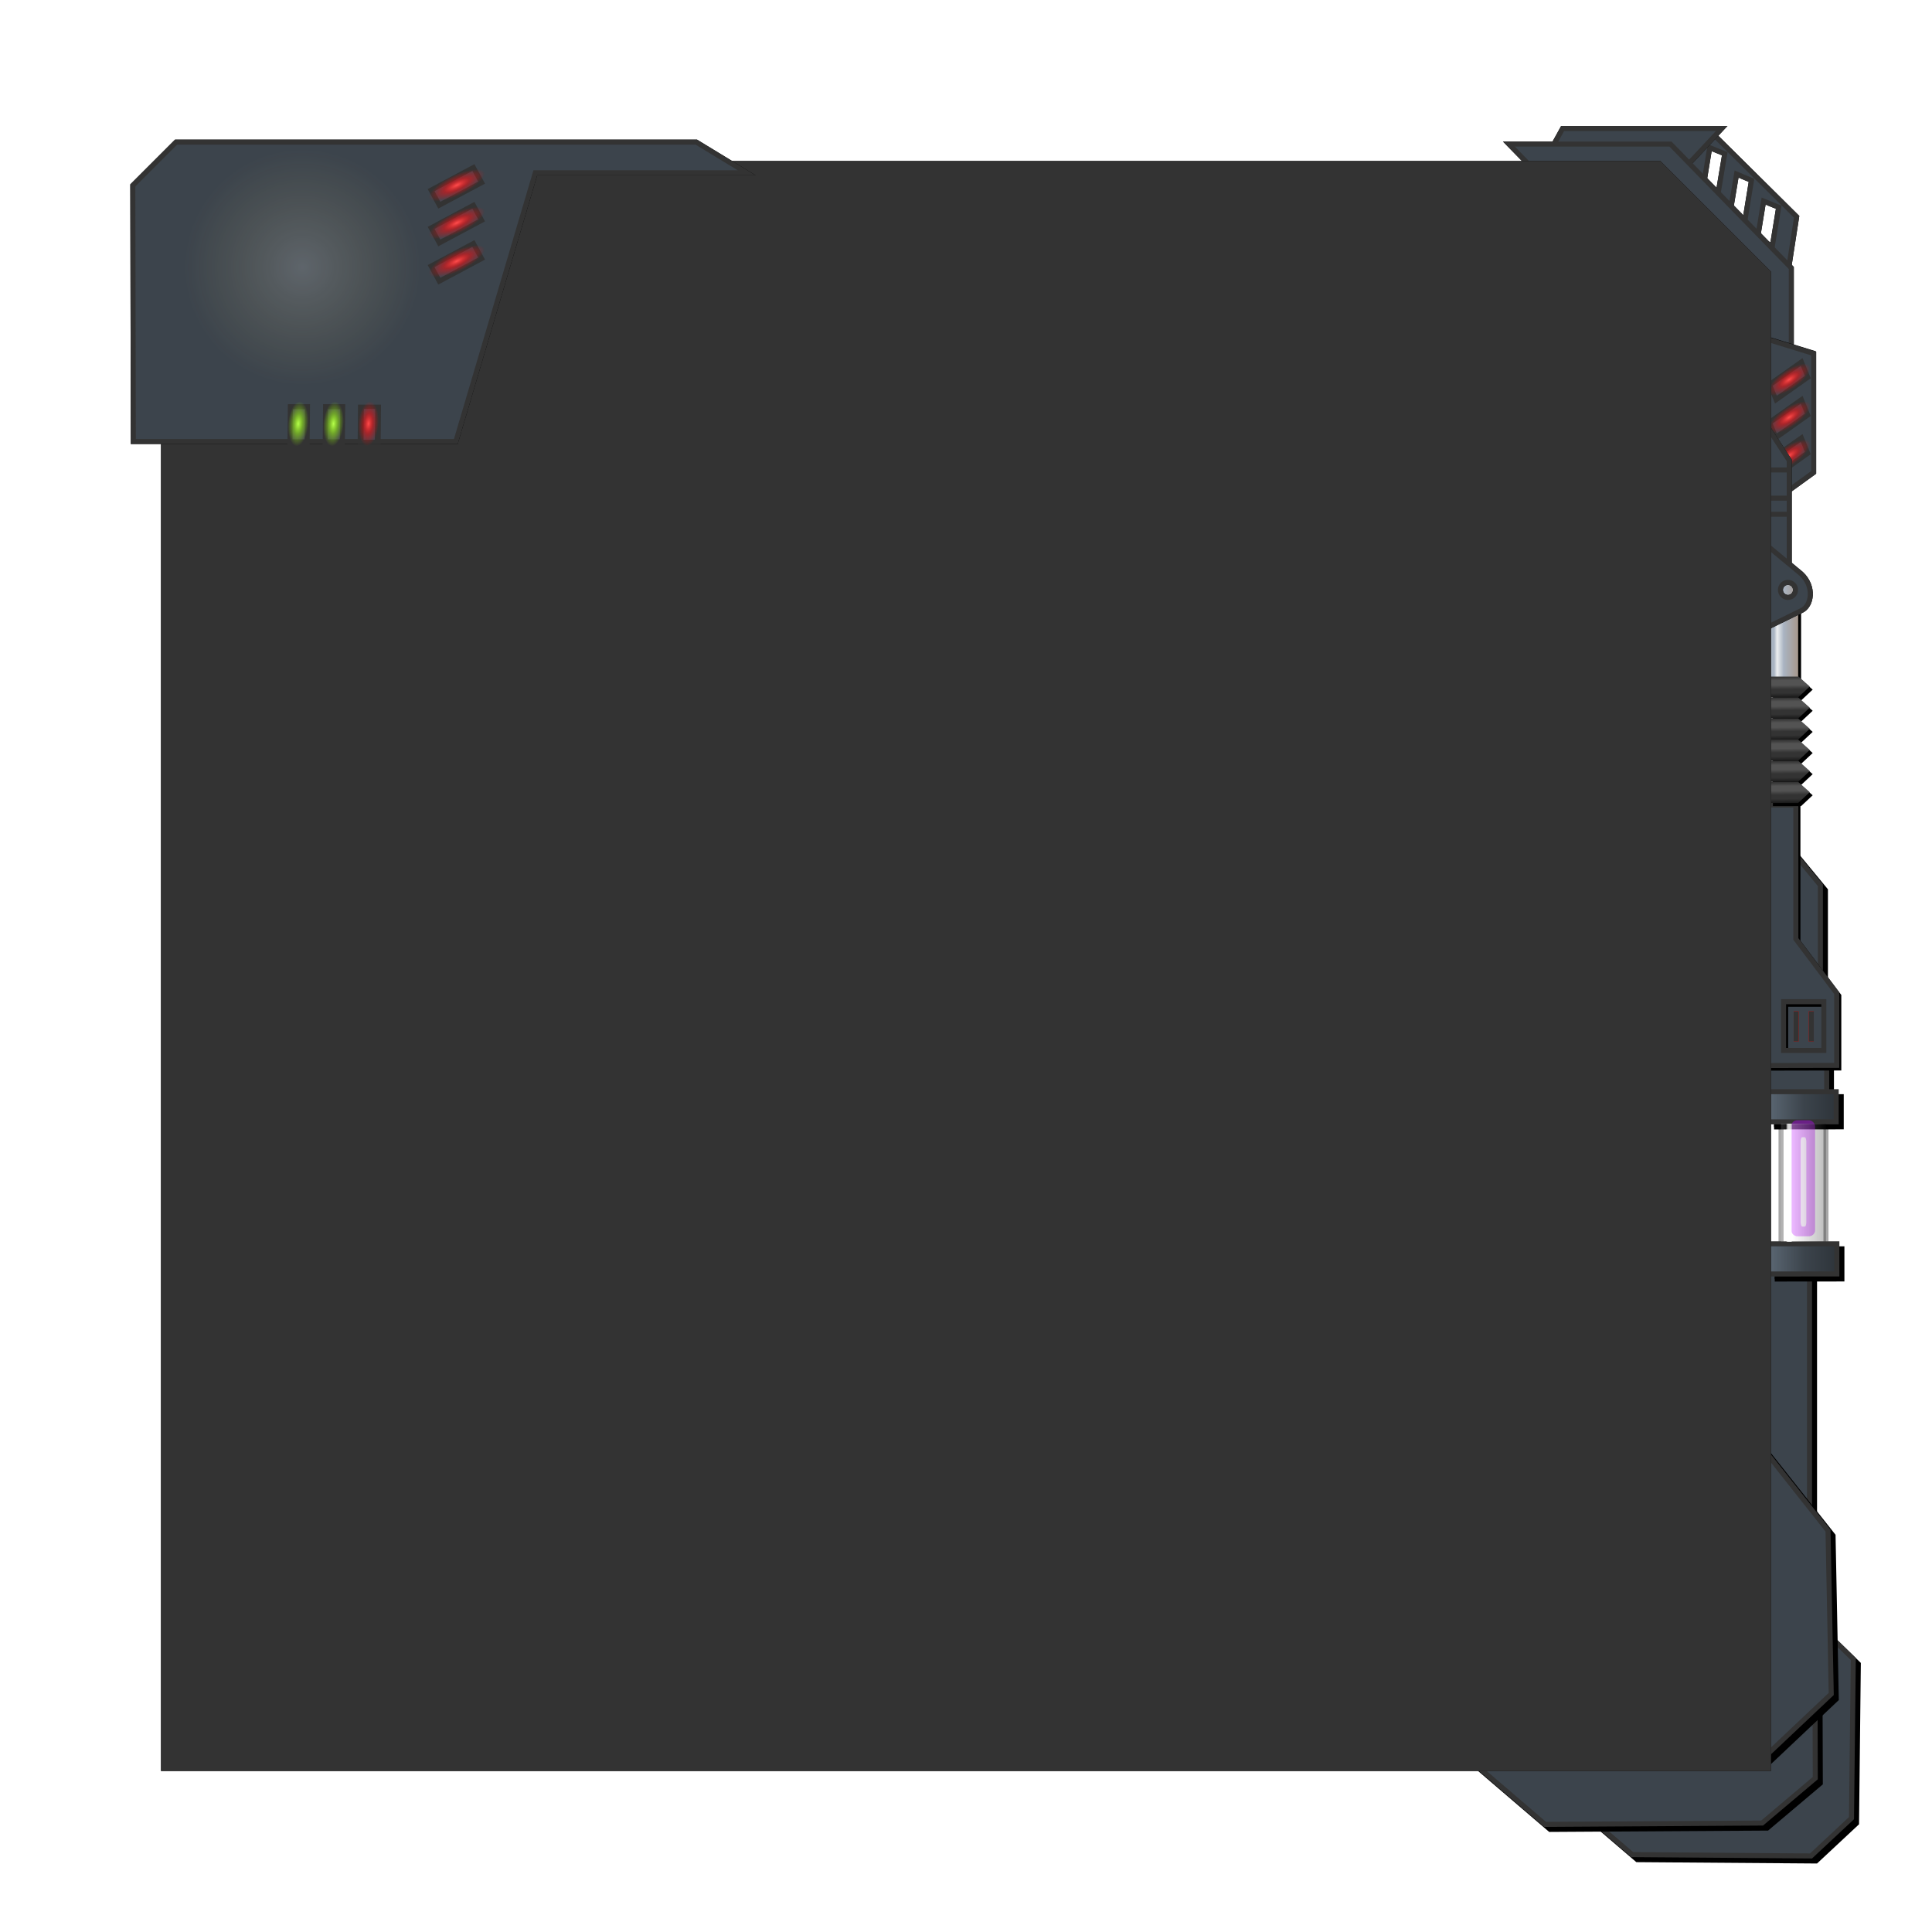 <?xml version="1.0" encoding="UTF-8" standalone="no"?>
<!-- Created with Inkscape (http://www.inkscape.org/) -->

<svg
   xmlns:dc="http://purl.org/dc/elements/1.1/"
   xmlns:cc="http://creativecommons.org/ns#"
   xmlns:rdf="http://www.w3.org/1999/02/22-rdf-syntax-ns#"
   xmlns:svg="http://www.w3.org/2000/svg"
   xmlns="http://www.w3.org/2000/svg"
   xmlns:xlink="http://www.w3.org/1999/xlink"
   xmlns:sodipodi="http://sodipodi.sourceforge.net/DTD/sodipodi-0.dtd"
   xmlns:inkscape="http://www.inkscape.org/namespaces/inkscape"
   width="384"
   height="384"
   id="svg2"
   version="1.1"
   inkscape:version="0.47 r22583"
   sodipodi:docname="frame.svg"
   inkscape:export-filename="/home/robert/WorkingCopies/GalaxianDeminer/share/galaxian-deminer/ui/frames/frame-001.png"
   inkscape:export-xdpi="90"
   inkscape:export-ydpi="90"
   enable-background="new">
  <defs
     id="defs4">
    <linearGradient
       id="linearGradient3955">
      <stop
         style="stop-color:#ffffff;stop-opacity:0.174;"
         offset="0"
         id="stop3958" />
      <stop
         style="stop-color:#ffe386;stop-opacity:0;"
         offset="1"
         id="stop3960" />
    </linearGradient>
    <linearGradient
       id="linearGradient3876">
      <stop
         id="stop3878"
         offset="0"
         style="stop-color:#b6ff4d;stop-opacity:1;" />
      <stop
         style="stop-color:#99ff08;stop-opacity:0.498;"
         offset="0.46"
         id="stop3880" />
      <stop
         id="stop3882"
         offset="1"
         style="stop-color:#99ff08;stop-opacity:0;" />
    </linearGradient>
    <linearGradient
       id="linearGradient3802">
      <stop
         style="stop-color:#ff4d4d;stop-opacity:1;"
         offset="0"
         id="stop3804" />
      <stop
         id="stop3810"
         offset="0.46"
         style="stop-color:#ff0808;stop-opacity:0.498;" />
      <stop
         style="stop-color:#ff0808;stop-opacity:0;"
         offset="1"
         id="stop3806" />
    </linearGradient>
    <linearGradient
       id="linearGradient4138">
      <stop
         style="stop-color:#a9b4c2;stop-opacity:1;"
         offset="0"
         id="stop4140" />
      <stop
         id="stop4148"
         offset="0.127"
         style="stop-color:#a9b4c2;stop-opacity:1;" />
      <stop
         id="stop4146"
         offset="0.239"
         style="stop-color:#eceef0;stop-opacity:1;" />
      <stop
         style="stop-color:#a9b4c2;stop-opacity:1;"
         offset="0.475"
         id="stop4150" />
      <stop
         style="stop-color:#a6978c;stop-opacity:1;"
         offset="1"
         id="stop4142" />
    </linearGradient>
    <linearGradient
       id="linearGradient3783">
      <stop
         id="stop3785"
         offset="0"
         style="stop-color:#343434;stop-opacity:1;" />
      <stop
         style="stop-color:#535353;stop-opacity:1;"
         offset="0.175"
         id="stop3797" />
      <stop
         style="stop-color:#535353;stop-opacity:1;"
         offset="0.399"
         id="stop3791" />
      <stop
         id="stop3793"
         offset="0.601"
         style="stop-color:#333333;stop-opacity:1;" />
      <stop
         style="stop-color:#333333;stop-opacity:1;"
         offset="0.787"
         id="stop3795" />
      <stop
         id="stop3789"
         offset="1"
         style="stop-color:#191919;stop-opacity:1;" />
    </linearGradient>
    <linearGradient
       id="linearGradient3624">
      <stop
         id="stop3626"
         offset="0"
         style="stop-color:#ffffff;stop-opacity:0.145;" />
      <stop
         style="stop-color:#ffffff;stop-opacity:0.095;"
         offset="0.1"
         id="stop3628" />
      <stop
         id="stop3636"
         offset="0.139"
         style="stop-color:#ffffff;stop-opacity:0.826;" />
      <stop
         style="stop-color:#ffffff;stop-opacity:0.867;"
         offset="0.203"
         id="stop3638" />
      <stop
         id="stop3640"
         offset="0.242"
         style="stop-color:#ffffff;stop-opacity:0.295;" />
      <stop
         id="stop3630"
         offset="1"
         style="stop-color:#000000;stop-opacity:0.27;" />
    </linearGradient>
    <linearGradient
       id="linearGradient3608">
      <stop
         style="stop-color:#5a6672;stop-opacity:1;"
         offset="0"
         id="stop3610" />
      <stop
         id="stop3616"
         offset="0.5"
         style="stop-color:#3c444c;stop-opacity:1;" />
      <stop
         style="stop-color:#2d3339;stop-opacity:1;"
         offset="1"
         id="stop3612" />
    </linearGradient>
    <inkscape:perspective
       sodipodi:type="inkscape:persp3d"
       inkscape:vp_x="0 : 526.18109 : 1"
       inkscape:vp_y="0 : 1000 : 0"
       inkscape:vp_z="744.09448 : 526.18109 : 1"
       inkscape:persp3d-origin="372.04724 : 350.78739 : 1"
       id="perspective10" />
    <inkscape:perspective
       id="perspective3636"
       inkscape:persp3d-origin="0.5 : 0.33333333 : 1"
       inkscape:vp_z="1 : 0.5 : 1"
       inkscape:vp_y="0 : 1000 : 0"
       inkscape:vp_x="0 : 0.5 : 1"
       sodipodi:type="inkscape:persp3d" />
    <filter
       inkscape:collect="always"
       id="filter3681">
      <feGaussianBlur
         inkscape:collect="always"
         stdDeviation="3.2"
         id="feGaussianBlur3683" />
    </filter>
    <linearGradient
       inkscape:collect="always"
       xlink:href="#linearGradient3608"
       id="linearGradient3614"
       x1="345.446"
       y1="916.424"
       x2="366.153"
       y2="916.424"
       gradientUnits="userSpaceOnUse"
       gradientTransform="matrix(0.665,0,0,0.582,122.02,385.411)" />
    <linearGradient
       inkscape:collect="always"
       xlink:href="#linearGradient3608"
       id="linearGradient3622"
       gradientUnits="userSpaceOnUse"
       gradientTransform="matrix(0.665,0,0,0.582,121.887,355.175)"
       x1="345.446"
       y1="916.424"
       x2="366.153"
       y2="916.424" />
    <linearGradient
       inkscape:collect="always"
       xlink:href="#linearGradient3624"
       id="linearGradient3634"
       gradientUnits="userSpaceOnUse"
       gradientTransform="matrix(0.445,0,0,2.327,200.324,-1229.455)"
       x1="345.446"
       y1="916.424"
       x2="366.153"
       y2="916.424" />
    <filter
       inkscape:collect="always"
       id="filter3678"
       x="-0.739"
       width="2.479"
       y="-0.102"
       height="1.204">
      <feGaussianBlur
         inkscape:collect="always"
         stdDeviation="0.817"
         id="feGaussianBlur3680" />
    </filter>
    <filter
       inkscape:collect="always"
       id="filter3730"
       x="-0.833"
       width="2.666"
       y="-0.115"
       height="1.23">
      <feGaussianBlur
         inkscape:collect="always"
         stdDeviation="0.92"
         id="feGaussianBlur3732" />
    </filter>
    <filter
       inkscape:collect="always"
       id="filter3772"
       x="-1.47"
       width="3.94"
       y="-0.245"
       height="1.49">
      <feGaussianBlur
         inkscape:collect="always"
         stdDeviation="0.613"
         id="feGaussianBlur3774" />
    </filter>
    <filter
       inkscape:collect="always"
       id="filter3788"
       x="-1.47"
       width="3.94"
       y="-0.245"
       height="1.49">
      <feGaussianBlur
         inkscape:collect="always"
         stdDeviation="0.613"
         id="feGaussianBlur3790" />
    </filter>
    <filter
       inkscape:collect="always"
       id="filter3648"
       x="-0.11"
       width="1.22"
       y="-0.132"
       height="1.265">
      <feGaussianBlur
         inkscape:collect="always"
         stdDeviation="2.996"
         id="feGaussianBlur3650" />
    </filter>
    <filter
       inkscape:collect="always"
       id="filter3658"
       x="-0.079"
       width="1.159"
       y="-0.246"
       height="1.493">
      <feGaussianBlur
         inkscape:collect="always"
         stdDeviation="2.487"
         id="feGaussianBlur3660" />
    </filter>
    <filter
       inkscape:collect="always"
       id="filter3668"
       x="-0.327"
       width="1.654"
       y="-0.073"
       height="1.147">
      <feGaussianBlur
         inkscape:collect="always"
         stdDeviation="1.91"
         id="feGaussianBlur3670" />
    </filter>
    <filter
       inkscape:collect="always"
       id="filter3674"
       x="-0.3"
       width="1.601"
       y="-0.075"
       height="1.15">
      <feGaussianBlur
         inkscape:collect="always"
         stdDeviation="1.716"
         id="feGaussianBlur3676" />
    </filter>
    <filter
       inkscape:collect="always"
       id="filter3696"
       x="-0.261"
       width="1.522"
       y="-0.58"
       height="2.161">
      <feGaussianBlur
         inkscape:collect="always"
         stdDeviation="1.451"
         id="feGaussianBlur3698" />
    </filter>
    <filter
       inkscape:collect="always"
       id="filter3702"
       x="-0.261"
       width="1.522"
       y="-0.58"
       height="2.161">
      <feGaussianBlur
         inkscape:collect="always"
         stdDeviation="1.451"
         id="feGaussianBlur3704" />
    </filter>
    <filter
       inkscape:collect="always"
       id="filter3712"
       x="-0.262"
       width="1.525"
       y="-0.574"
       height="2.147">
      <feGaussianBlur
         inkscape:collect="always"
         stdDeviation="1.543"
         id="feGaussianBlur3714" />
    </filter>
    <filter
       inkscape:collect="always"
       id="filter3732"
       x="-0.531"
       width="2.062"
       y="-0.108"
       height="1.217">
      <feGaussianBlur
         inkscape:collect="always"
         stdDeviation="1.313"
         id="feGaussianBlur3734" />
    </filter>
    <filter
       inkscape:collect="always"
       id="filter3769"
       x="-0.269"
       width="1.538"
       y="-0.077"
       height="1.154">
      <feGaussianBlur
         inkscape:collect="always"
         stdDeviation="1.666"
         id="feGaussianBlur3771" />
    </filter>
    <linearGradient
       inkscape:collect="always"
       xlink:href="#linearGradient3783"
       id="linearGradient3781"
       x1="355.081"
       y1="155.422"
       x2="355.121"
       y2="159.524"
       gradientUnits="userSpaceOnUse"
       gradientTransform="translate(0,256.1)" />
    <linearGradient
       inkscape:collect="always"
       xlink:href="#linearGradient3783"
       id="linearGradient3801"
       gradientUnits="userSpaceOnUse"
       gradientTransform="translate(0,251.9)"
       x1="355.081"
       y1="155.422"
       x2="355.121"
       y2="159.524" />
    <linearGradient
       inkscape:collect="always"
       xlink:href="#linearGradient3783"
       id="linearGradient3807"
       gradientUnits="userSpaceOnUse"
       gradientTransform="translate(0,247.7)"
       x1="355.081"
       y1="155.422"
       x2="355.121"
       y2="159.524" />
    <linearGradient
       inkscape:collect="always"
       xlink:href="#linearGradient3783"
       id="linearGradient3809"
       gradientUnits="userSpaceOnUse"
       gradientTransform="translate(0,243.5)"
       x1="355.081"
       y1="155.422"
       x2="355.121"
       y2="159.524" />
    <linearGradient
       inkscape:collect="always"
       xlink:href="#linearGradient3783"
       id="linearGradient3815"
       gradientUnits="userSpaceOnUse"
       gradientTransform="translate(0,239.3)"
       x1="355.081"
       y1="155.422"
       x2="355.121"
       y2="159.524" />
    <linearGradient
       inkscape:collect="always"
       xlink:href="#linearGradient3783"
       id="linearGradient3817"
       gradientUnits="userSpaceOnUse"
       gradientTransform="translate(0,235.1)"
       x1="355.081"
       y1="155.422"
       x2="355.121"
       y2="159.524" />
    <inkscape:perspective
       id="perspective3873"
       inkscape:persp3d-origin="0.5 : 0.33333333 : 1"
       inkscape:vp_z="1 : 0.5 : 1"
       inkscape:vp_y="0 : 1000 : 0"
       inkscape:vp_x="0 : 0.5 : 1"
       sodipodi:type="inkscape:persp3d" />
    <filter
       color-interpolation-filters="sRGB"
       inkscape:collect="always"
       id="filter3861-7"
       x="-0.377"
       width="1.754"
       y="-0.118"
       height="1.236">
      <feGaussianBlur
         inkscape:collect="always"
         stdDeviation="1.241"
         id="feGaussianBlur3863-2" />
    </filter>
    <inkscape:perspective
       id="perspective3919"
       inkscape:persp3d-origin="0.5 : 0.33333333 : 1"
       inkscape:vp_z="1 : 0.5 : 1"
       inkscape:vp_y="0 : 1000 : 0"
       inkscape:vp_x="0 : 0.5 : 1"
       sodipodi:type="inkscape:persp3d" />
    <linearGradient
       inkscape:collect="always"
       xlink:href="#linearGradient3783-5"
       id="linearGradient3781-6"
       x1="355.081"
       y1="155.422"
       x2="355.121"
       y2="159.524"
       gradientUnits="userSpaceOnUse"
       gradientTransform="translate(0,256.1)" />
    <linearGradient
       id="linearGradient3783-5">
      <stop
         id="stop3785-1"
         offset="0"
         style="stop-color:#343434;stop-opacity:1;" />
      <stop
         style="stop-color:#535353;stop-opacity:1;"
         offset="0.175"
         id="stop3797-6" />
      <stop
         style="stop-color:#535353;stop-opacity:1;"
         offset="0.399"
         id="stop3791-6" />
      <stop
         id="stop3793-3"
         offset="0.601"
         style="stop-color:#333333;stop-opacity:1;" />
      <stop
         style="stop-color:#333333;stop-opacity:1;"
         offset="0.787"
         id="stop3795-6" />
      <stop
         id="stop3789-9"
         offset="1"
         style="stop-color:#191919;stop-opacity:1;" />
    </linearGradient>
    <linearGradient
       inkscape:collect="always"
       xlink:href="#linearGradient3783-5"
       id="linearGradient3801-7"
       gradientUnits="userSpaceOnUse"
       gradientTransform="translate(0,251.9)"
       x1="355.081"
       y1="155.422"
       x2="355.121"
       y2="159.524" />
    <linearGradient
       id="linearGradient3932">
      <stop
         id="stop3934"
         offset="0"
         style="stop-color:#343434;stop-opacity:1;" />
      <stop
         style="stop-color:#535353;stop-opacity:1;"
         offset="0.175"
         id="stop3936" />
      <stop
         style="stop-color:#535353;stop-opacity:1;"
         offset="0.399"
         id="stop3938" />
      <stop
         id="stop3940"
         offset="0.601"
         style="stop-color:#333333;stop-opacity:1;" />
      <stop
         style="stop-color:#333333;stop-opacity:1;"
         offset="0.787"
         id="stop3942" />
      <stop
         id="stop3944"
         offset="1"
         style="stop-color:#191919;stop-opacity:1;" />
    </linearGradient>
    <linearGradient
       inkscape:collect="always"
       xlink:href="#linearGradient3783-5"
       id="linearGradient3807-7"
       gradientUnits="userSpaceOnUse"
       gradientTransform="translate(0,247.7)"
       x1="355.081"
       y1="155.422"
       x2="355.121"
       y2="159.524" />
    <linearGradient
       id="linearGradient3947">
      <stop
         id="stop3949"
         offset="0"
         style="stop-color:#343434;stop-opacity:1;" />
      <stop
         style="stop-color:#535353;stop-opacity:1;"
         offset="0.175"
         id="stop3951" />
      <stop
         style="stop-color:#535353;stop-opacity:1;"
         offset="0.399"
         id="stop3953" />
      <stop
         id="stop3955"
         offset="0.601"
         style="stop-color:#333333;stop-opacity:1;" />
      <stop
         style="stop-color:#333333;stop-opacity:1;"
         offset="0.787"
         id="stop3957" />
      <stop
         id="stop3959"
         offset="1"
         style="stop-color:#191919;stop-opacity:1;" />
    </linearGradient>
    <linearGradient
       inkscape:collect="always"
       xlink:href="#linearGradient3783-5"
       id="linearGradient3809-7"
       gradientUnits="userSpaceOnUse"
       gradientTransform="translate(0,243.5)"
       x1="355.081"
       y1="155.422"
       x2="355.121"
       y2="159.524" />
    <linearGradient
       id="linearGradient3962">
      <stop
         id="stop3964"
         offset="0"
         style="stop-color:#343434;stop-opacity:1;" />
      <stop
         style="stop-color:#535353;stop-opacity:1;"
         offset="0.175"
         id="stop3966" />
      <stop
         style="stop-color:#535353;stop-opacity:1;"
         offset="0.399"
         id="stop3968" />
      <stop
         id="stop3970"
         offset="0.601"
         style="stop-color:#333333;stop-opacity:1;" />
      <stop
         style="stop-color:#333333;stop-opacity:1;"
         offset="0.787"
         id="stop3972" />
      <stop
         id="stop3974"
         offset="1"
         style="stop-color:#191919;stop-opacity:1;" />
    </linearGradient>
    <linearGradient
       inkscape:collect="always"
       xlink:href="#linearGradient3783-5"
       id="linearGradient3815-3"
       gradientUnits="userSpaceOnUse"
       gradientTransform="translate(0,239.3)"
       x1="355.081"
       y1="155.422"
       x2="355.121"
       y2="159.524" />
    <linearGradient
       id="linearGradient3977">
      <stop
         id="stop3979"
         offset="0"
         style="stop-color:#343434;stop-opacity:1;" />
      <stop
         style="stop-color:#535353;stop-opacity:1;"
         offset="0.175"
         id="stop3981" />
      <stop
         style="stop-color:#535353;stop-opacity:1;"
         offset="0.399"
         id="stop3983" />
      <stop
         id="stop3985"
         offset="0.601"
         style="stop-color:#333333;stop-opacity:1;" />
      <stop
         style="stop-color:#333333;stop-opacity:1;"
         offset="0.787"
         id="stop3987" />
      <stop
         id="stop3989"
         offset="1"
         style="stop-color:#191919;stop-opacity:1;" />
    </linearGradient>
    <linearGradient
       inkscape:collect="always"
       xlink:href="#linearGradient3783-5"
       id="linearGradient3817-1"
       gradientUnits="userSpaceOnUse"
       gradientTransform="translate(0,235.1)"
       x1="355.081"
       y1="155.422"
       x2="355.121"
       y2="159.524" />
    <linearGradient
       id="linearGradient3992">
      <stop
         id="stop3994"
         offset="0"
         style="stop-color:#343434;stop-opacity:1;" />
      <stop
         style="stop-color:#535353;stop-opacity:1;"
         offset="0.175"
         id="stop3996" />
      <stop
         style="stop-color:#535353;stop-opacity:1;"
         offset="0.399"
         id="stop3998" />
      <stop
         id="stop4000"
         offset="0.601"
         style="stop-color:#333333;stop-opacity:1;" />
      <stop
         style="stop-color:#333333;stop-opacity:1;"
         offset="0.787"
         id="stop4002" />
      <stop
         id="stop4004"
         offset="1"
         style="stop-color:#191919;stop-opacity:1;" />
    </linearGradient>
    <linearGradient
       y2="159.524"
       x2="355.121"
       y1="155.422"
       x1="355.081"
       gradientTransform="translate(0,235.1)"
       gradientUnits="userSpaceOnUse"
       id="linearGradient4013"
       xlink:href="#linearGradient3783-5"
       inkscape:collect="always" />
    <linearGradient
       inkscape:collect="always"
       xlink:href="#linearGradient4138"
       id="linearGradient4144"
       x1="351.874"
       y1="796.257"
       x2="357.398"
       y2="796.257"
       gradientUnits="userSpaceOnUse"
       gradientTransform="matrix(0.992,0,0,0.778,2.859,178.101)" />
    <filter
       inkscape:collect="always"
       id="filter3774"
       x="-0.404"
       width="1.809"
       y="-0.116"
       height="1.232">
      <feGaussianBlur
         inkscape:collect="always"
         stdDeviation="0.924"
         id="feGaussianBlur3776" />
    </filter>
    <filter
       inkscape:collect="always"
       id="filter3780"
       x="-0.348"
       width="1.697"
       y="-0.183"
       height="1.366">
      <feGaussianBlur
         inkscape:collect="always"
         stdDeviation="1.225"
         id="feGaussianBlur3782" />
    </filter>
    <radialGradient
       inkscape:collect="always"
       xlink:href="#linearGradient3802"
       id="radialGradient3826"
       gradientUnits="userSpaceOnUse"
       gradientTransform="matrix(1,0,0,0.333,0,29.125)"
       cx="71.938"
       cy="43.687"
       fx="71.938"
       fy="43.687"
       r="3.188" />
    <radialGradient
       inkscape:collect="always"
       xlink:href="#linearGradient3802"
       id="radialGradient3840"
       gradientUnits="userSpaceOnUse"
       gradientTransform="matrix(1,0,0,0.333,0,29.125)"
       cx="71.938"
       cy="43.687"
       fx="71.938"
       fy="43.687"
       r="3.188" />
    <radialGradient
       inkscape:collect="always"
       xlink:href="#linearGradient3802"
       id="radialGradient3844"
       gradientUnits="userSpaceOnUse"
       gradientTransform="matrix(1,0,0,0.333,0,29.125)"
       cx="71.938"
       cy="43.687"
       fx="71.938"
       fy="43.687"
       r="3.188" />
    <radialGradient
       inkscape:collect="always"
       xlink:href="#linearGradient3802"
       id="radialGradient3852"
       gradientUnits="userSpaceOnUse"
       gradientTransform="matrix(1,0,0,0.333,0,29.125)"
       cx="71.938"
       cy="43.687"
       fx="71.938"
       fy="43.687"
       r="3.188" />
    <radialGradient
       inkscape:collect="always"
       xlink:href="#linearGradient3802"
       id="radialGradient3860"
       gradientUnits="userSpaceOnUse"
       gradientTransform="matrix(1,0,0,0.333,0,29.125)"
       cx="71.938"
       cy="43.687"
       fx="71.938"
       fy="43.687"
       r="3.188" />
    <radialGradient
       inkscape:collect="always"
       xlink:href="#linearGradient3802"
       id="radialGradient3868"
       gradientUnits="userSpaceOnUse"
       gradientTransform="matrix(1,0,0,0.333,0,29.125)"
       cx="71.938"
       cy="43.687"
       fx="71.938"
       fy="43.687"
       r="3.188" />
    <radialGradient
       inkscape:collect="always"
       xlink:href="#linearGradient3876"
       id="radialGradient3874"
       gradientUnits="userSpaceOnUse"
       gradientTransform="matrix(1,0,0,0.333,0,29.125)"
       cx="71.938"
       cy="43.687"
       fx="71.938"
       fy="43.687"
       r="3.188" />
    <radialGradient
       inkscape:collect="always"
       xlink:href="#linearGradient3876"
       id="radialGradient3884"
       gradientUnits="userSpaceOnUse"
       gradientTransform="matrix(1,0,0,0.333,0,29.125)"
       cx="71.938"
       cy="43.687"
       fx="71.938"
       fy="43.687"
       r="3.188" />
    <radialGradient
       inkscape:collect="always"
       xlink:href="#linearGradient3802"
       id="radialGradient3902"
       gradientUnits="userSpaceOnUse"
       gradientTransform="matrix(1,0,0,0.333,0,29.125)"
       cx="71.938"
       cy="43.687"
       fx="71.938"
       fy="43.687"
       r="3.188" />
    <radialGradient
       inkscape:collect="always"
       xlink:href="#linearGradient3876"
       id="radialGradient3904"
       gradientUnits="userSpaceOnUse"
       gradientTransform="matrix(1,0,0,0.333,0,29.125)"
       cx="71.938"
       cy="43.687"
       fx="71.938"
       fy="43.687"
       r="3.188" />
    <radialGradient
       inkscape:collect="always"
       xlink:href="#linearGradient3876"
       id="radialGradient3906"
       gradientUnits="userSpaceOnUse"
       gradientTransform="matrix(1,0,0,0.333,0,29.125)"
       cx="71.938"
       cy="43.687"
       fx="71.938"
       fy="43.687"
       r="3.188" />
    <radialGradient
       inkscape:collect="always"
       xlink:href="#linearGradient3876"
       id="radialGradient3818"
       gradientUnits="userSpaceOnUse"
       gradientTransform="matrix(1,0,0,0.333,0,29.125)"
       cx="71.938"
       cy="43.687"
       fx="71.938"
       fy="43.687"
       r="3.188" />
    <radialGradient
       inkscape:collect="always"
       xlink:href="#linearGradient3876"
       id="radialGradient3820"
       gradientUnits="userSpaceOnUse"
       gradientTransform="matrix(1,0,0,0.333,0,29.125)"
       cx="71.938"
       cy="43.687"
       fx="71.938"
       fy="43.687"
       r="3.188" />
    <radialGradient
       inkscape:collect="always"
       xlink:href="#linearGradient3876"
       id="radialGradient3834"
       gradientUnits="userSpaceOnUse"
       gradientTransform="matrix(1,0,0,0.333,0,29.125)"
       cx="71.938"
       cy="43.687"
       fx="71.938"
       fy="43.687"
       r="3.188" />
    <radialGradient
       inkscape:collect="always"
       xlink:href="#linearGradient3876"
       id="radialGradient3836"
       gradientUnits="userSpaceOnUse"
       gradientTransform="matrix(1,0,0,0.333,0,29.125)"
       cx="71.938"
       cy="43.687"
       fx="71.938"
       fy="43.687"
       r="3.188" />
    <radialGradient
       inkscape:collect="always"
       xlink:href="#linearGradient3802"
       id="radialGradient3838"
       gradientUnits="userSpaceOnUse"
       gradientTransform="matrix(1,0,0,0.333,0,29.125)"
       cx="71.938"
       cy="43.687"
       fx="71.938"
       fy="43.687"
       r="3.188" />
    <filter
       inkscape:collect="always"
       id="filter3817"
       x="-0.071"
       width="1.143"
       y="-0.146"
       height="1.293">
      <feGaussianBlur
         inkscape:collect="always"
         stdDeviation="3.63"
         id="feGaussianBlur3819" />
    </filter>
    <filter
       inkscape:collect="always"
       id="filter3819"
       x="-0.863"
       width="2.725"
       y="-0.139"
       height="1.279">
      <feGaussianBlur
         inkscape:collect="always"
         stdDeviation="1.689"
         id="feGaussianBlur3821" />
    </filter>
    <inkscape:perspective
       id="perspective3831"
       inkscape:persp3d-origin="0.5 : 0.33333333 : 1"
       inkscape:vp_z="1 : 0.5 : 1"
       inkscape:vp_y="0 : 1000 : 0"
       inkscape:vp_x="0 : 0.5 : 1"
       sodipodi:type="inkscape:persp3d" />
    <radialGradient
       inkscape:collect="always"
       xlink:href="#linearGradient3802-9"
       id="radialGradient3844-4"
       gradientUnits="userSpaceOnUse"
       gradientTransform="matrix(1,0,0,0.333,0,29.125)"
       cx="71.938"
       cy="43.687"
       fx="71.938"
       fy="43.687"
       r="3.188" />
    <linearGradient
       id="linearGradient3802-9">
      <stop
         style="stop-color:#ff4d4d;stop-opacity:1;"
         offset="0"
         id="stop3804-8" />
      <stop
         id="stop3810-3"
         offset="0.46"
         style="stop-color:#ff0808;stop-opacity:0.498;" />
      <stop
         style="stop-color:#ff0808;stop-opacity:0;"
         offset="1"
         id="stop3806-8" />
    </linearGradient>
    <radialGradient
       inkscape:collect="always"
       xlink:href="#linearGradient3802-9"
       id="radialGradient3826-5"
       gradientUnits="userSpaceOnUse"
       gradientTransform="matrix(1,0,0,0.333,0,29.125)"
       cx="71.938"
       cy="43.687"
       fx="71.938"
       fy="43.687"
       r="3.188" />
    <linearGradient
       id="linearGradient3841">
      <stop
         style="stop-color:#ff4d4d;stop-opacity:1;"
         offset="0"
         id="stop3843" />
      <stop
         id="stop3845"
         offset="0.46"
         style="stop-color:#ff0808;stop-opacity:0.498;" />
      <stop
         style="stop-color:#ff0808;stop-opacity:0;"
         offset="1"
         id="stop3847" />
    </linearGradient>
    <radialGradient
       inkscape:collect="always"
       xlink:href="#linearGradient3802-9"
       id="radialGradient3840-2"
       gradientUnits="userSpaceOnUse"
       gradientTransform="matrix(1,0,0,0.333,0,29.125)"
       cx="71.938"
       cy="43.687"
       fx="71.938"
       fy="43.687"
       r="3.188" />
    <linearGradient
       id="linearGradient3850">
      <stop
         style="stop-color:#ff4d4d;stop-opacity:1;"
         offset="0"
         id="stop3852" />
      <stop
         id="stop3854"
         offset="0.46"
         style="stop-color:#ff0808;stop-opacity:0.498;" />
      <stop
         style="stop-color:#ff0808;stop-opacity:0;"
         offset="1"
         id="stop3856" />
    </linearGradient>
    <radialGradient
       r="3.188"
       fy="43.687"
       fx="71.938"
       cy="43.687"
       cx="71.938"
       gradientTransform="matrix(1,0,0,0.333,0,29.125)"
       gradientUnits="userSpaceOnUse"
       id="radialGradient3867"
       xlink:href="#linearGradient3802-9"
       inkscape:collect="always" />
    <filter
       inkscape:collect="always"
       id="filter3928"
       x="-0.385"
       width="1.77"
       y="-0.15"
       height="1.3">
      <feGaussianBlur
         inkscape:collect="always"
         stdDeviation="2.119"
         id="feGaussianBlur3930" />
    </filter>
    <radialGradient
       inkscape:collect="always"
       xlink:href="#linearGradient3955"
       id="radialGradient3962"
       cx="58.867"
       cy="54.842"
       fx="58.867"
       fy="54.842"
       r="19.799"
       gradientTransform="matrix(1,0,0,0.902,0,5.386)"
       gradientUnits="userSpaceOnUse" />
    <filter
       inkscape:collect="always"
       id="filter3866"
       x="-0.159"
       width="1.318"
       y="-0.208"
       height="1.415">
      <feGaussianBlur
         inkscape:collect="always"
         stdDeviation="3.716"
         id="feGaussianBlur3868" />
    </filter>
    <filter
       inkscape:collect="always"
       id="filter3874"
       x="-0.154"
       width="1.308"
       y="-0.544"
       height="2.087">
      <feGaussianBlur
         inkscape:collect="always"
         stdDeviation="2.255"
         id="feGaussianBlur3876" />
    </filter>
    <filter
       inkscape:collect="always"
       id="filter3937"
       x="-0.253"
       width="1.506"
       y="-0.228"
       height="1.457">
      <feGaussianBlur
         inkscape:collect="always"
         stdDeviation="2.736"
         id="feGaussianBlur3939" />
    </filter>
  </defs>
  <sodipodi:namedview
     id="base"
     pagecolor="#ffffff"
     bordercolor="#666666"
     borderopacity="1.0"
     inkscape:pageopacity="0.0"
     inkscape:pageshadow="2"
     inkscape:zoom="2.8284271"
     inkscape:cx="227.40603"
     inkscape:cy="322.11767"
     inkscape:document-units="px"
     inkscape:current-layer="layer1"
     showgrid="true"
     inkscape:window-width="1680"
     inkscape:window-height="975"
     inkscape:window-x="0"
     inkscape:window-y="25"
     inkscape:window-maximized="1"
     inkscape:snap-global="false"
     showguides="true"
     inkscape:guide-bbox="true">
    <inkscape:grid
       type="xygrid"
       id="grid3659"
       empspacing="5"
       visible="true"
       enabled="true"
       snapvisiblegridlinesonly="true"
       spacingx="16px"
       spacingy="16px" />
  </sodipodi:namedview>
  <g
     inkscape:groupmode="layer"
     id="layer3"
     inkscape:label="Background"
     style="display:none"
     sodipodi:insensitive="true">
    <rect
       transform="translate(0,-668.362)"
       style="fill:#838383;fill-opacity:1;stroke:none;display:inline"
       id="rect3642"
       width="387.991"
       height="386.838"
       x="-3.491"
       y="665.635"
       inkscape:export-xdpi="94"
       inkscape:export-ydpi="94" />
  </g>
  <g
     inkscape:label="Rahmen"
     inkscape:groupmode="layer"
     id="layer1"
     transform="translate(0,-668.362)"
     style="display:inline">
    <path
       style="fill:#000000;fill-opacity:1;stroke:#000000;stroke-width:1px;stroke-linecap:butt;stroke-linejoin:miter;stroke-opacity:1;filter:url(#filter3702)"
       d="m 352.609,886.341 13.35,0 0,5.986 -13.35,0.014"
       id="path3700"
       sodipodi:nodetypes="cccc" />
    <path
       sodipodi:nodetypes="cccc"
       id="path3734"
       d="m 353.995,915.201 0,-23.5 8.93,0 0,23.445"
       style="fill:none;stroke:#000000;stroke-width:1px;stroke-linecap:butt;stroke-linejoin:miter;stroke-opacity:0.344" />
    <path
       sodipodi:nodetypes="cccccc"
       id="path2870"
       d="m 353.709,983.887 15.645,15.203 -0.354,31.643 -8.043,7.513 -35.532,-0.265 -21.567,-18.473"
       style="fill:#000000;fill-opacity:1;stroke:#000000;stroke-width:1px;stroke-linecap:butt;stroke-linejoin:miter;stroke-opacity:1;filter:url(#filter3648)" />
    <path
       style="fill:#3c444c;fill-opacity:1;stroke:#333333;stroke-width:1px;stroke-linecap:butt;stroke-linejoin:miter;stroke-opacity:1"
       d="M 352.709,982.887 368.354,998.09 368,1029.733 l -8.043,7.513 -35.532,-0.265 -21.567,-18.473"
       id="path3613"
       sodipodi:nodetypes="cccccc" />
    <path
       style="fill:#000000;fill-opacity:1;stroke:#000000;stroke-width:1px;stroke-linecap:butt;stroke-linejoin:miter;stroke-opacity:1;filter:url(#filter3658)"
       d="m 361.752,1007.752 0.049,15.031 -10.567,8.923 -43.134,0.265 -21.567,-18.473"
       id="path3652"
       sodipodi:nodetypes="ccccc" />
    <path
       sodipodi:nodetypes="ccccc"
       id="path3661"
       d="m 360.752,1006.752 0.049,15.031 -10.567,8.923 -43.134,0.265 -21.567,-18.473"
       style="fill:#3c444c;fill-opacity:1;stroke:#333333;stroke-width:1px;stroke-linecap:butt;stroke-linejoin:miter;stroke-opacity:1" />
    <path
       style="fill:#000000;fill-opacity:1;stroke:#000000;stroke-width:1px;stroke-linecap:butt;stroke-linejoin:miter;stroke-opacity:1;filter:url(#filter3674)"
       d="m 346.946,921.893 13.706,0 0,54.812 -13.423,0.126"
       id="path3672"
       sodipodi:nodetypes="cccc" />
    <path
       sodipodi:nodetypes="cccc"
       id="path3604"
       d="m 345.946,920.892 13.706,0 0,54.812 -13.423,0.126"
       style="fill:#3c444c;fill-opacity:1;stroke:#333333;stroke-width:1px;stroke-linecap:butt;stroke-linejoin:miter;stroke-opacity:1" />
    <path
       sodipodi:nodetypes="cccc"
       id="path3678"
       d="m 352.741,916.58 13.35,0 0,5.986 -13.35,0.014"
       style="fill:#000000;fill-opacity:1;stroke:#000000;stroke-width:1px;stroke-linecap:butt;stroke-linejoin:miter;stroke-opacity:1;filter:url(#filter3696)" />
    <path
       sodipodi:nodetypes="cccc"
       id="path3662"
       d="m 350.945,956.666 13.388,16.925 0.639,32.463 -13.744,12.975"
       style="fill:#000000;fill-opacity:1;stroke:#000000;stroke-width:1px;stroke-linecap:butt;stroke-linejoin:miter;stroke-opacity:1;filter:url(#filter3668)" />
    <path
       style="fill:#3c444c;fill-opacity:1;stroke:#333333;stroke-width:1px;stroke-linecap:butt;stroke-linejoin:miter;stroke-opacity:1"
       d="m 349.946,955.666 13.388,16.925 0.639,32.463 -13.744,12.975"
       id="path3663"
       sodipodi:nodetypes="cccc" />
    <path
       style="fill:url(#linearGradient3614);fill-opacity:1;stroke:#333333;stroke-width:1px;stroke-linecap:butt;stroke-linejoin:miter;stroke-opacity:1"
       d="m 351.741,915.58 13.35,0 0,5.986 -13.35,0.014"
       id="path3606"
       sodipodi:nodetypes="cccc" />
    <path
       sodipodi:nodetypes="cccc"
       id="path3706"
       d="m 349.946,879.973 14.12,0 0,6.442 -13.829,0.015"
       style="fill:#000000;fill-opacity:1;stroke:#000000;stroke-width:0.898px;stroke-linecap:butt;stroke-linejoin:miter;stroke-opacity:1;filter:url(#filter3712)"
       transform="matrix(1,0,0,1.239,0,-212.659)" />
    <path
       style="fill:#3c444c;fill-opacity:1;stroke:#333333;stroke-width:1px;stroke-linecap:butt;stroke-linejoin:miter;stroke-opacity:1"
       d="m 348.946,879.973 14.12,0 0,6.442 -13.829,0.015"
       id="path3736"
       sodipodi:nodetypes="cccc" />
    <path
       sodipodi:nodetypes="cccc"
       id="path3620"
       d="m 351.608,885.341 13.35,0 0,5.986 -13.35,0.014"
       style="fill:url(#linearGradient3622);fill-opacity:1;stroke:#333333;stroke-width:1px;stroke-linecap:butt;stroke-linejoin:miter;stroke-opacity:1" />
    <rect
       ry="1"
       rx="0.69"
       y="893.705"
       x="357.133"
       height="19.224"
       width="2.652"
       id="rect3664"
       style="opacity:0.639;fill:#bb06ff;fill-opacity:1;stroke:none;filter:url(#filter3678)"
       transform="matrix(1.793,0,0,1.2,-284.336,-181.43)" />
    <rect
       style="opacity:0.895;fill:#ffffff;fill-opacity:1;stroke:none;filter:url(#filter3730)"
       id="rect3646"
       width="2.652"
       height="19.224"
       x="357.133"
       y="893.705"
       rx="0.69"
       ry="1"
       transform="matrix(0.424,0,0,0.924,206.474,68.606)" />
    <path
       style="fill:url(#linearGradient3634);fill-opacity:1;stroke:none"
       d="m 353.995,915.201 0,-23.5 8.93,0 0,23.445"
       id="path3632"
       sodipodi:nodetypes="cccc" />
    <path
       style="fill:#000000;fill-opacity:1;stroke:#000000;stroke-width:1px;stroke-linecap:butt;stroke-linejoin:miter;stroke-opacity:1;filter:url(#filter3732)"
       d="m 356.879,838.098 5.937,7.2 0,21.815 -5.937,0.067"
       id="path3730"
       sodipodi:nodetypes="cccc" />
    <path
       sodipodi:nodetypes="cccc"
       id="path3792"
       d="m 355.879,837.098 5.937,7.2 0,21.815 -5.937,0.067"
       style="fill:#3c444c;fill-opacity:1;stroke:#333333;stroke-width:1px;stroke-linecap:butt;stroke-linejoin:miter;stroke-opacity:1" />
    <rect
       style="fill:#3c444c;fill-opacity:1;stroke:none"
       id="rect3737"
       width="9.688"
       height="12.875"
       x="353.375"
       y="197.25"
       transform="translate(0,668.362)" />
    <path
       id="path3739"
       d="m 350.599,828.882 0,51.781 14.875,-0.031 0,-14.344 -8.125,-10.781 0,-26.625 -6.75,0 z m 4.312,39.094 8,0 0,9.688 -8,0 0,-9.688 z"
       style="fill:#000000;fill-opacity:1;stroke:#000000;stroke-width:1px;stroke-linecap:butt;stroke-linejoin:miter;stroke-opacity:1;filter:url(#filter3769)" />
    <path
       style="fill:#3c444c;fill-opacity:1;stroke:#333333;stroke-width:1px;stroke-linecap:butt;stroke-linejoin:miter;stroke-opacity:1"
       d="m 350.188,160 0,51.781 14.875,-0.031 0,-14.344 -8.125,-10.781 0,-26.625 -6.75,0 z m 4.312,39.094 8,0 0,9.688 -8,0 0,-9.688 z"
       transform="translate(0,668.362)"
       id="path3738" />
    <rect
       y="869.362"
       x="356.5"
       height="6"
       width="1"
       id="rect3742"
       style="fill:#ff0303;fill-opacity:1;stroke:none;filter:url(#filter3772)" />
    <rect
       y="869.362"
       x="359.5"
       height="6"
       width="1"
       id="rect3778"
       style="fill:#ff0000;fill-opacity:1;stroke:none;filter:url(#filter3788)" />
    <rect
       style="fill:#333333;fill-opacity:1;stroke:none"
       id="rect3744"
       width="1"
       height="6"
       x="359.5"
       y="869.362" />
    <rect
       style="fill:#333333;fill-opacity:1;stroke:none"
       id="rect3766"
       width="1"
       height="6"
       x="356.5"
       y="869.362" />
    <g
       id="g3839"
       style="fill:#000000;fill-opacity:1;display:inline;filter:url(#filter3861-7)"
       transform="translate(0.579,412.983)">
      <path
         style="fill:#000000;fill-opacity:1;stroke:none"
         d="m 351.8,415.6 5.6,0 2.302,-2.15 -2.302,-2.05 -5.6,0"
         id="path3841"
         sodipodi:nodetypes="ccccc" />
      <path
         sodipodi:nodetypes="ccccc"
         id="path3843"
         d="m 351.8,411.4 5.6,0 2.302,-2.15 -2.302,-2.05 -5.6,0"
         style="fill:#000000;fill-opacity:1;stroke:none" />
      <path
         sodipodi:nodetypes="ccccc"
         id="path3845"
         d="m 351.8,407.2 5.6,0 2.302,-2.15 L 357.4,403 l -5.6,0"
         style="fill:#000000;fill-opacity:1;stroke:none" />
      <path
         style="fill:#000000;fill-opacity:1;stroke:none"
         d="m 351.8,403 5.6,0 2.302,-2.15 -2.302,-2.05 -5.6,0"
         id="path3847"
         sodipodi:nodetypes="ccccc" />
      <path
         style="fill:#000000;fill-opacity:1;stroke:none"
         d="m 351.8,398.8 5.6,0 2.302,-2.15 -2.302,-2.05 -5.6,0"
         id="path3849"
         sodipodi:nodetypes="ccccc" />
      <path
         sodipodi:nodetypes="ccccc"
         id="path3851"
         d="m 351.8,394.6 5.6,0 2.302,-2.15 -2.302,-2.05 -5.6,0"
         style="fill:#000000;fill-opacity:1;stroke:none" />
    </g>
    <path
       sodipodi:nodetypes="ccccc"
       id="path3772"
       d="m 352.5,784.213 5.48,0 0,19.149 -5.48,0 0,-19.149 z"
       style="fill:#000000;fill-opacity:1;stroke:none;filter:url(#filter3774)" />
    <g
       transform="translate(0,412.362)"
       style="display:inline"
       id="g3819">
      <path
         sodipodi:nodetypes="ccccc"
         id="path3773"
         d="m 351.8,415.6 5.6,0 2.302,-2.15 -2.302,-2.05 -5.6,0"
         style="fill:url(#linearGradient3781-6);fill-opacity:1;stroke:none" />
      <path
         style="fill:url(#linearGradient3801-7);fill-opacity:1;stroke:none"
         d="m 351.8,411.4 5.6,0 2.302,-2.15 -2.302,-2.05 -5.6,0"
         id="path3799"
         sodipodi:nodetypes="ccccc" />
      <path
         style="fill:url(#linearGradient3807-7);fill-opacity:1;stroke:none"
         d="m 351.8,407.2 5.6,0 2.302,-2.15 L 357.4,403 l -5.6,0"
         id="path3803"
         sodipodi:nodetypes="ccccc" />
      <path
         sodipodi:nodetypes="ccccc"
         id="path3805"
         d="m 351.8,403 5.6,0 2.302,-2.15 -2.302,-2.05 -5.6,0"
         style="fill:url(#linearGradient3809-7);fill-opacity:1;stroke:none" />
      <path
         sodipodi:nodetypes="ccccc"
         id="path3811"
         d="m 351.8,398.8 5.6,0 2.302,-2.15 -2.302,-2.05 -5.6,0"
         style="fill:url(#linearGradient3815-3);fill-opacity:1;stroke:none" />
      <path
         style="fill:url(#linearGradient4013);fill-opacity:1;stroke:none"
         d="m 351.8,394.6 5.6,0 2.302,-2.15 -2.302,-2.05 -5.6,0"
         id="path3813"
         sodipodi:nodetypes="ccccc" />
    </g>
    <path
       style="fill:url(#linearGradient4144);fill-opacity:1;stroke:none"
       d="m 351.918,783.693 5.48,0 0,19.149 -5.48,0 0,-19.149 z"
       id="rect4136"
       sodipodi:nodetypes="ccccc" />
    <path
       sodipodi:nodetypes="ccccccsssc"
       id="path3778"
       transform="translate(0,668.362)"
       d="m 351.375,108.562 0,16.062 6.631,-3.25 c 2.125,-0.938 2.688,-4.812 0,-7.312 l -6.631,-5.5 z m 4,7.188 c 0.828,0 1.5,0.672 1.5,1.5 0,0.828 -0.672,1.5 -1.5,1.5 -0.828,0 -1.5,-0.672 -1.5,-1.5 0,-0.828 0.672,-1.5 1.5,-1.5 z"
       style="fill:#000000;fill-opacity:1;stroke:#000000;stroke-width:1px;stroke-linecap:butt;stroke-linejoin:miter;stroke-opacity:1;filter:url(#filter3780)" />
    <path
       id="path3084"
       d="m 350.171,739.955 5.864,0 0,-18.328 -24.014,-24.629 -32.112,0 4.514,4.63"
       style="fill:#000000;fill-opacity:1;stroke:#000000;stroke-width:1px;stroke-linecap:butt;stroke-linejoin:miter;stroke-opacity:1;filter:url(#filter3866)" />
    <g
       id="g3941">
      <path
         style="fill:#000000;fill-opacity:1;stroke:#000000;stroke-width:1px;stroke-linecap:butt;stroke-linejoin:miter;stroke-opacity:1;filter:url(#filter3937)"
         d="M 340.312 26.469 L 331.125 31.375 L 355.219 55.219 L 357.094 43.094 L 340.312 26.469 z M 339.812 29.344 L 342.812 30.562 L 341.531 38.219 L 338.562 37 L 339.812 29.344 z M 345.156 34.594 L 348.125 35.844 L 346.875 43.5 L 343.875 42.281 L 345.156 34.594 z M 350.531 39.969 L 353.531 41.188 L 352.281 48.844 L 349.281 47.625 L 350.531 39.969 z "
         transform="translate(0,668.362)"
         id="path3935" />
      <path
         id="path3882"
         transform="translate(0,668.362)"
         d="M 340.312 26.469 L 331.125 31.375 L 355.219 55.219 L 357.094 43.094 L 340.312 26.469 z M 339.812 29.344 L 342.812 30.562 L 341.531 38.219 L 338.562 37 L 339.812 29.344 z M 345.156 34.594 L 348.125 35.844 L 346.875 43.5 L 343.875 42.281 L 345.156 34.594 z M 350.531 39.969 L 353.531 41.188 L 352.281 48.844 L 349.281 47.625 L 350.531 39.969 z "
         style="fill:#3c444c;fill-opacity:1;stroke:#333333;stroke-width:1px;stroke-linecap:butt;stroke-linejoin:miter;stroke-opacity:1" />
    </g>
    <path
       sodipodi:nodetypes="cccc"
       style="fill:#000000;fill-opacity:1;stroke:#000000;stroke-width:1px;stroke-linecap:butt;stroke-linejoin:miter;stroke-opacity:1;filter:url(#filter3874)"
       d="m 332.893,703.854 9.303,-9.952 -31.613,0 -3.529,6.393"
       id="path3872" />
    <path
       id="path3870"
       d="m 332.893,703.854 9.303,-9.952 -31.613,0 -3.529,6.393"
       style="fill:#3c444c;fill-opacity:1;stroke:#333333;stroke-width:1px;stroke-linecap:butt;stroke-linejoin:miter;stroke-opacity:1"
       sodipodi:nodetypes="cccc" />
    <path
       style="fill:#3c444c;fill-opacity:1;stroke:#333333;stroke-width:1px;stroke-linecap:butt;stroke-linejoin:miter;stroke-opacity:1"
       d="m 350.171,739.955 5.864,0 0,-18.328 -24.014,-24.629 -32.112,0 4.514,4.63"
       id="path3964" />
    <g
       id="g3932">
      <path
         transform="matrix(0.754,0,0,1,85.249,0)"
         sodipodi:nodetypes="cccc"
         id="path3926"
         d="m 351.782,769.444 13.212,-7.2 0,-23.615 -13.212,-3.067"
         style="fill:#000000;fill-opacity:1;stroke:#000000;stroke-width:1.152px;stroke-linecap:butt;stroke-linejoin:miter;stroke-opacity:1;filter:url(#filter3928)" />
      <path
         style="fill:#3c444c;fill-opacity:1;stroke:#333333;stroke-width:1px;stroke-linecap:butt;stroke-linejoin:miter;stroke-opacity:1"
         d="m 350.531,769.444 9.963,-7.2 0,-23.615 -9.963,-3.067"
         id="path3043"
         sodipodi:nodetypes="cccc" />
      <g
         transform="matrix(0.754,0,0,1,296.775,716.311)"
         id="g3816-0"
         style="display:inline">
        <rect
           transform="matrix(0.882,-0.471,0.477,0.879,0,0)"
           y="66.09"
           x="46.928"
           height="3.407"
           width="9.527"
           id="rect3818-3"
           style="fill:#44444f;fill-opacity:0.941;stroke:#333333;stroke-width:1.152;stroke-linecap:round;stroke-linejoin:miter;stroke-miterlimit:4;stroke-opacity:1;stroke-dasharray:none" />
        <path
           transform="matrix(1.726,-0.822,0.822,1.726,-82.041,18.76)"
           d="m 75.125,43.687 c 0,0.587 -1.427,1.062 -3.188,1.062 -1.76,0 -3.188,-0.476 -3.188,-1.062 0,-0.587 1.427,-1.062 3.188,-1.062 1.76,0 3.188,0.476 3.188,1.062 z"
           sodipodi:ry="1.0625"
           sodipodi:rx="3.1875002"
           sodipodi:cy="43.687481"
           sodipodi:cx="71.9375"
           id="path3820-4"
           style="fill:url(#radialGradient3826-5);fill-opacity:1;stroke:none"
           sodipodi:type="arc" />
      </g>
      <g
         transform="matrix(0.754,0,0,1,296.775,723.911)"
         id="g3828-6"
         style="display:inline">
        <rect
           transform="matrix(0.882,-0.471,0.477,0.879,0,0)"
           y="66.09"
           x="46.928"
           height="3.407"
           width="9.527"
           id="rect3830-3"
           style="fill:#44444f;fill-opacity:0.941;stroke:#333333;stroke-width:1.152;stroke-linecap:round;stroke-linejoin:miter;stroke-miterlimit:4;stroke-opacity:1;stroke-dasharray:none" />
        <path
           transform="matrix(1.726,-0.822,0.822,1.726,-82.041,18.76)"
           d="m 75.125,43.687 c 0,0.587 -1.427,1.062 -3.188,1.062 -1.76,0 -3.188,-0.476 -3.188,-1.062 0,-0.587 1.427,-1.062 3.188,-1.062 1.76,0 3.188,0.476 3.188,1.062 z"
           sodipodi:ry="1.0625"
           sodipodi:rx="3.1875002"
           sodipodi:cy="43.687481"
           sodipodi:cx="71.9375"
           id="path3832-6"
           style="fill:url(#radialGradient3840-2);fill-opacity:1;stroke:none"
           sodipodi:type="arc" />
      </g>
      <g
         transform="matrix(0.754,0,0,1,296.775,708.811)"
         id="g3812-2"
         style="display:inline">
        <rect
           style="fill:#44444f;fill-opacity:0.941;stroke:#333333;stroke-width:1.152;stroke-linecap:round;stroke-linejoin:miter;stroke-miterlimit:4;stroke-opacity:1;stroke-dasharray:none"
           id="rect3780-2"
           width="9.527"
           height="3.407"
           x="46.928"
           y="66.09"
           transform="matrix(0.882,-0.471,0.477,0.879,0,0)" />
        <path
           sodipodi:type="arc"
           style="fill:url(#radialGradient3867);fill-opacity:1;stroke:none"
           id="path3782-7"
           sodipodi:cx="71.9375"
           sodipodi:cy="43.687481"
           sodipodi:rx="3.1875002"
           sodipodi:ry="1.0625"
           d="m 75.125,43.687 c 0,0.587 -1.427,1.062 -3.188,1.062 -1.76,0 -3.188,-0.476 -3.188,-1.062 0,-0.587 1.427,-1.062 3.188,-1.062 1.76,0 3.188,0.476 3.188,1.062 z"
           transform="matrix(1.726,-0.822,0.822,1.726,-82.041,18.76)" />
      </g>
    </g>
    <path
       sodipodi:nodetypes="cccc"
       id="path3045"
       d="m 350.929,752.687 4.7,7.2 0,21.815 -4.7,0.067"
       style="fill:#000000;fill-opacity:1;stroke:#000000;stroke-width:1px;stroke-linecap:butt;stroke-linejoin:miter;stroke-opacity:1;filter:url(#filter3819)" />
    <path
       style="fill:#3c444c;fill-opacity:1;stroke:#333333;stroke-width:1px;stroke-linecap:butt;stroke-linejoin:miter;stroke-opacity:1"
       d="m 350.929,752.687 4.7,7.2 0,21.815 -4.7,0.067"
       id="path3784"
       sodipodi:nodetypes="cccc" />
    <path
       style="fill:#3c444c;fill-opacity:1;stroke:#333333;stroke-width:1px;stroke-linecap:butt;stroke-linejoin:miter;stroke-opacity:1"
       d="m 351.375,108.562 0,16.062 6.631,-3.25 c 2.125,-0.938 2.688,-4.812 0,-7.312 l -6.631,-5.5 z m 4,7.188 c 0.828,0 1.5,0.672 1.5,1.5 0,0.828 -0.672,1.5 -1.5,1.5 -0.828,0 -1.5,-0.672 -1.5,-1.5 0,-0.828 0.672,-1.5 1.5,-1.5 z"
       transform="translate(0,668.362)"
       id="path2982"
       sodipodi:nodetypes="ccccccsssc" />
    <path
       style="fill:none;stroke:#333333;stroke-width:1px;stroke-linecap:butt;stroke-linejoin:miter;stroke-opacity:1"
       d="m 355.375,767.375 -3.531,0"
       id="path3945" />
    <path
       id="path3947"
       d="m 355.375,770.574 -3.531,0"
       style="fill:none;stroke:#333333;stroke-width:1px;stroke-linecap:butt;stroke-linejoin:miter;stroke-opacity:1" />
    <path
       id="path3949"
       d="m 355.375,761.774 -3.531,0"
       style="fill:none;stroke:#333333;stroke-width:1px;stroke-linecap:butt;stroke-linejoin:miter;stroke-opacity:1" />
  </g>
  <g
     inkscape:groupmode="layer"
     id="layer2"
     inkscape:label="Widgets"
     style="display:inline"
     transform="translate(0,-256)"
     sodipodi:insensitive="true">
    <path
       style="fill:#000000;fill-opacity:1;stroke:none;filter:url(#filter3681)"
       d="m 32,288 298,0 22,22 0,298 -320,0 0,-320 z"
       id="rect3675"
       sodipodi:nodetypes="cccccc" />
    <path
       style="fill:#333333;fill-opacity:1;stroke:none"
       d="m 32,288 298,0 22,22 0,298 -320,0 0,-320 z"
       id="rect2816"
       sodipodi:nodetypes="cccccc" />
  </g>
  <g
     inkscape:groupmode="layer"
     id="layer4"
     inkscape:label="Icon &amp; Title"
     style="display:inline"
     sodipodi:insensitive="true">
    <path
       style="fill:#000000;fill-opacity:1;stroke:#000000;stroke-width:1px;stroke-linecap:butt;stroke-linejoin:miter;stroke-opacity:1;display:inline;filter:url(#filter3817)"
       d="m 26.5,87.75 -0.1,-50.9 8.6,-8.6 71.4,0 32,0 10,6.088 -42,0 -15.8,53.412 -64.1,0 z"
       id="path3815"
       sodipodi:nodetypes="ccccccccc"
       inkscape:export-xdpi="90"
       inkscape:export-ydpi="90" />
    <path
       sodipodi:nodetypes="ccccccccc"
       id="path2995"
       d="m 26.5,87.75 -0.1,-50.9 8.6,-8.6 71.4,0 32,0 10,6.088 -42,0 -15.8,53.412 -64.1,0 z"
       style="fill:#3c444c;fill-opacity:1;stroke:#333333;stroke-width:1px;stroke-linecap:butt;stroke-linejoin:miter;stroke-opacity:1;display:inline" />
    <g
       id="g3812"
       transform="translate(12.775,1.798)">
      <rect
         transform="matrix(0.882,-0.471,0.477,0.879,0,0)"
         y="66.09"
         x="46.928"
         height="3.407"
         width="9.527"
         id="rect3780"
         style="fill:#44444f;fill-opacity:0.941;stroke:#333333;stroke-width:1;stroke-linecap:round;stroke-linejoin:miter;stroke-miterlimit:4;stroke-opacity:1;stroke-dasharray:none" />
      <path
         transform="matrix(1.726,-0.822,0.822,1.726,-82.041,18.76)"
         d="m 75.125,43.687 c 0,0.587 -1.427,1.062 -3.188,1.062 -1.76,0 -3.188,-0.476 -3.188,-1.062 0,-0.587 1.427,-1.062 3.188,-1.062 1.76,0 3.188,0.476 3.188,1.062 z"
         sodipodi:ry="1.0625"
         sodipodi:rx="3.1875002"
         sodipodi:cy="43.687481"
         sodipodi:cx="71.9375"
         id="path3782"
         style="fill:url(#radialGradient3844);fill-opacity:1;stroke:none"
         sodipodi:type="arc" />
    </g>
    <g
       id="g3816"
       transform="translate(12.775,9.298)">
      <rect
         style="fill:#44444f;fill-opacity:0.941;stroke:#333333;stroke-width:1;stroke-linecap:round;stroke-linejoin:miter;stroke-miterlimit:4;stroke-opacity:1;stroke-dasharray:none"
         id="rect3818"
         width="9.527"
         height="3.407"
         x="46.928"
         y="66.09"
         transform="matrix(0.882,-0.471,0.477,0.879,0,0)" />
      <path
         sodipodi:type="arc"
         style="fill:url(#radialGradient3826);fill-opacity:1;stroke:none"
         id="path3820"
         sodipodi:cx="71.9375"
         sodipodi:cy="43.687481"
         sodipodi:rx="3.1875002"
         sodipodi:ry="1.0625"
         d="m 75.125,43.687 c 0,0.587 -1.427,1.062 -3.188,1.062 -1.76,0 -3.188,-0.476 -3.188,-1.062 0,-0.587 1.427,-1.062 3.188,-1.062 1.76,0 3.188,0.476 3.188,1.062 z"
         transform="matrix(1.726,-0.822,0.822,1.726,-82.041,18.76)" />
    </g>
    <g
       id="g3828"
       transform="translate(12.775,16.898)">
      <rect
         style="fill:#44444f;fill-opacity:0.941;stroke:#333333;stroke-width:1;stroke-linecap:round;stroke-linejoin:miter;stroke-miterlimit:4;stroke-opacity:1;stroke-dasharray:none"
         id="rect3830"
         width="9.527"
         height="3.407"
         x="46.928"
         y="66.09"
         transform="matrix(0.882,-0.471,0.477,0.879,0,0)" />
      <path
         sodipodi:type="arc"
         style="fill:url(#radialGradient3840);fill-opacity:1;stroke:none"
         id="path3832"
         sodipodi:cx="71.9375"
         sodipodi:cy="43.687481"
         sodipodi:rx="3.1875002"
         sodipodi:ry="1.0625"
         d="m 75.125,43.687 c 0,0.587 -1.427,1.062 -3.188,1.062 -1.76,0 -3.188,-0.476 -3.188,-1.062 0,-0.587 1.427,-1.062 3.188,-1.062 1.76,0 3.188,0.476 3.188,1.062 z"
         transform="matrix(1.726,-0.822,0.822,1.726,-82.041,18.76)" />
    </g>
    <g
       transform="matrix(0.477,-0.644,0.879,0.35,5.257,122.192)"
       id="g3846">
      <rect
         transform="matrix(0.882,-0.471,0.477,0.879,0,0)"
         y="66.09"
         x="46.928"
         height="3.407"
         width="9.527"
         id="rect3848"
         style="fill:#44444f;fill-opacity:0.941;stroke:#333333;stroke-width:1.168;stroke-linecap:round;stroke-linejoin:miter;stroke-miterlimit:4;stroke-opacity:1;stroke-dasharray:none" />
      <path
         transform="matrix(1.726,-0.822,0.822,1.726,-82.041,18.76)"
         d="m 75.125,43.687 c 0,0.587 -1.427,1.062 -3.188,1.062 -1.76,0 -3.188,-0.476 -3.188,-1.062 0,-0.587 1.427,-1.062 3.188,-1.062 1.76,0 3.188,0.476 3.188,1.062 z"
         sodipodi:ry="1.0625"
         sodipodi:rx="3.1875002"
         sodipodi:cy="43.687481"
         sodipodi:cx="71.9375"
         id="path3850"
         style="fill:url(#radialGradient3838);fill-opacity:1;stroke:none"
         sodipodi:type="arc" />
    </g>
    <g
       id="g3830"
       transform="translate(-5,0)">
      <rect
         style="fill:#44444f;fill-opacity:0.941;stroke:#333333;stroke-width:1;stroke-linecap:round;stroke-linejoin:miter;stroke-miterlimit:4;stroke-opacity:1;stroke-dasharray:none"
         id="rect3856"
         width="6.983"
         height="3.407"
         x="-87.799"
         y="70.517"
         transform="matrix(0.01,-1,1,2.8086369e-4,0,0)" />
      <path
         sodipodi:type="arc"
         style="fill:url(#radialGradient3836);fill-opacity:1;stroke:none"
         id="path3858"
         sodipodi:cx="71.9375"
         sodipodi:cy="43.687481"
         sodipodi:rx="3.1875002"
         sodipodi:ry="1.0625"
         d="m 75.125,43.687 c 0,0.587 -1.427,1.062 -3.188,1.062 -1.76,0 -3.188,-0.476 -3.188,-1.062 0,-0.587 1.427,-1.062 3.188,-1.062 1.76,0 3.188,0.476 3.188,1.062 z"
         transform="matrix(0.102,-1.399,1.909,0.075,-19.432,181.593)" />
    </g>
    <g
       id="g3826"
       transform="translate(-6,0)">
      <rect
         transform="matrix(0.01,-1,1,2.8086369e-4,0,0)"
         y="64.517"
         x="-87.801"
         height="3.407"
         width="6.983"
         id="rect3864"
         style="fill:#44444f;fill-opacity:0.941;stroke:#333333;stroke-width:1;stroke-linecap:round;stroke-linejoin:miter;stroke-miterlimit:4;stroke-opacity:1;stroke-dasharray:none" />
      <path
         transform="matrix(0.102,-1.399,1.909,0.075,-25.432,181.593)"
         d="m 75.125,43.687 c 0,0.587 -1.427,1.062 -3.188,1.062 -1.76,0 -3.188,-0.476 -3.188,-1.062 0,-0.587 1.427,-1.062 3.188,-1.062 1.76,0 3.188,0.476 3.188,1.062 z"
         sodipodi:ry="1.0625"
         sodipodi:rx="3.1875002"
         sodipodi:cy="43.687481"
         sodipodi:cx="71.9375"
         id="path3866"
         style="fill:url(#radialGradient3834);fill-opacity:1;stroke:none"
         sodipodi:type="arc" />
    </g>
    <path
       sodipodi:type="arc"
       style="fill:url(#radialGradient3962);fill-opacity:1;stroke:none"
       id="path3953"
       sodipodi:cx="58.866638"
       sodipodi:cy="54.841793"
       sodipodi:rx="19.79899"
       sodipodi:ry="17.854446"
       d="m 78.666,54.842 a 19.799,17.854 0 1 1 -39.598,0 19.799,17.854 0 1 1 39.598,0 z"
       transform="matrix(1.187,0,0,1.316,-9.778,-19.097)" />
  </g>
</svg>
